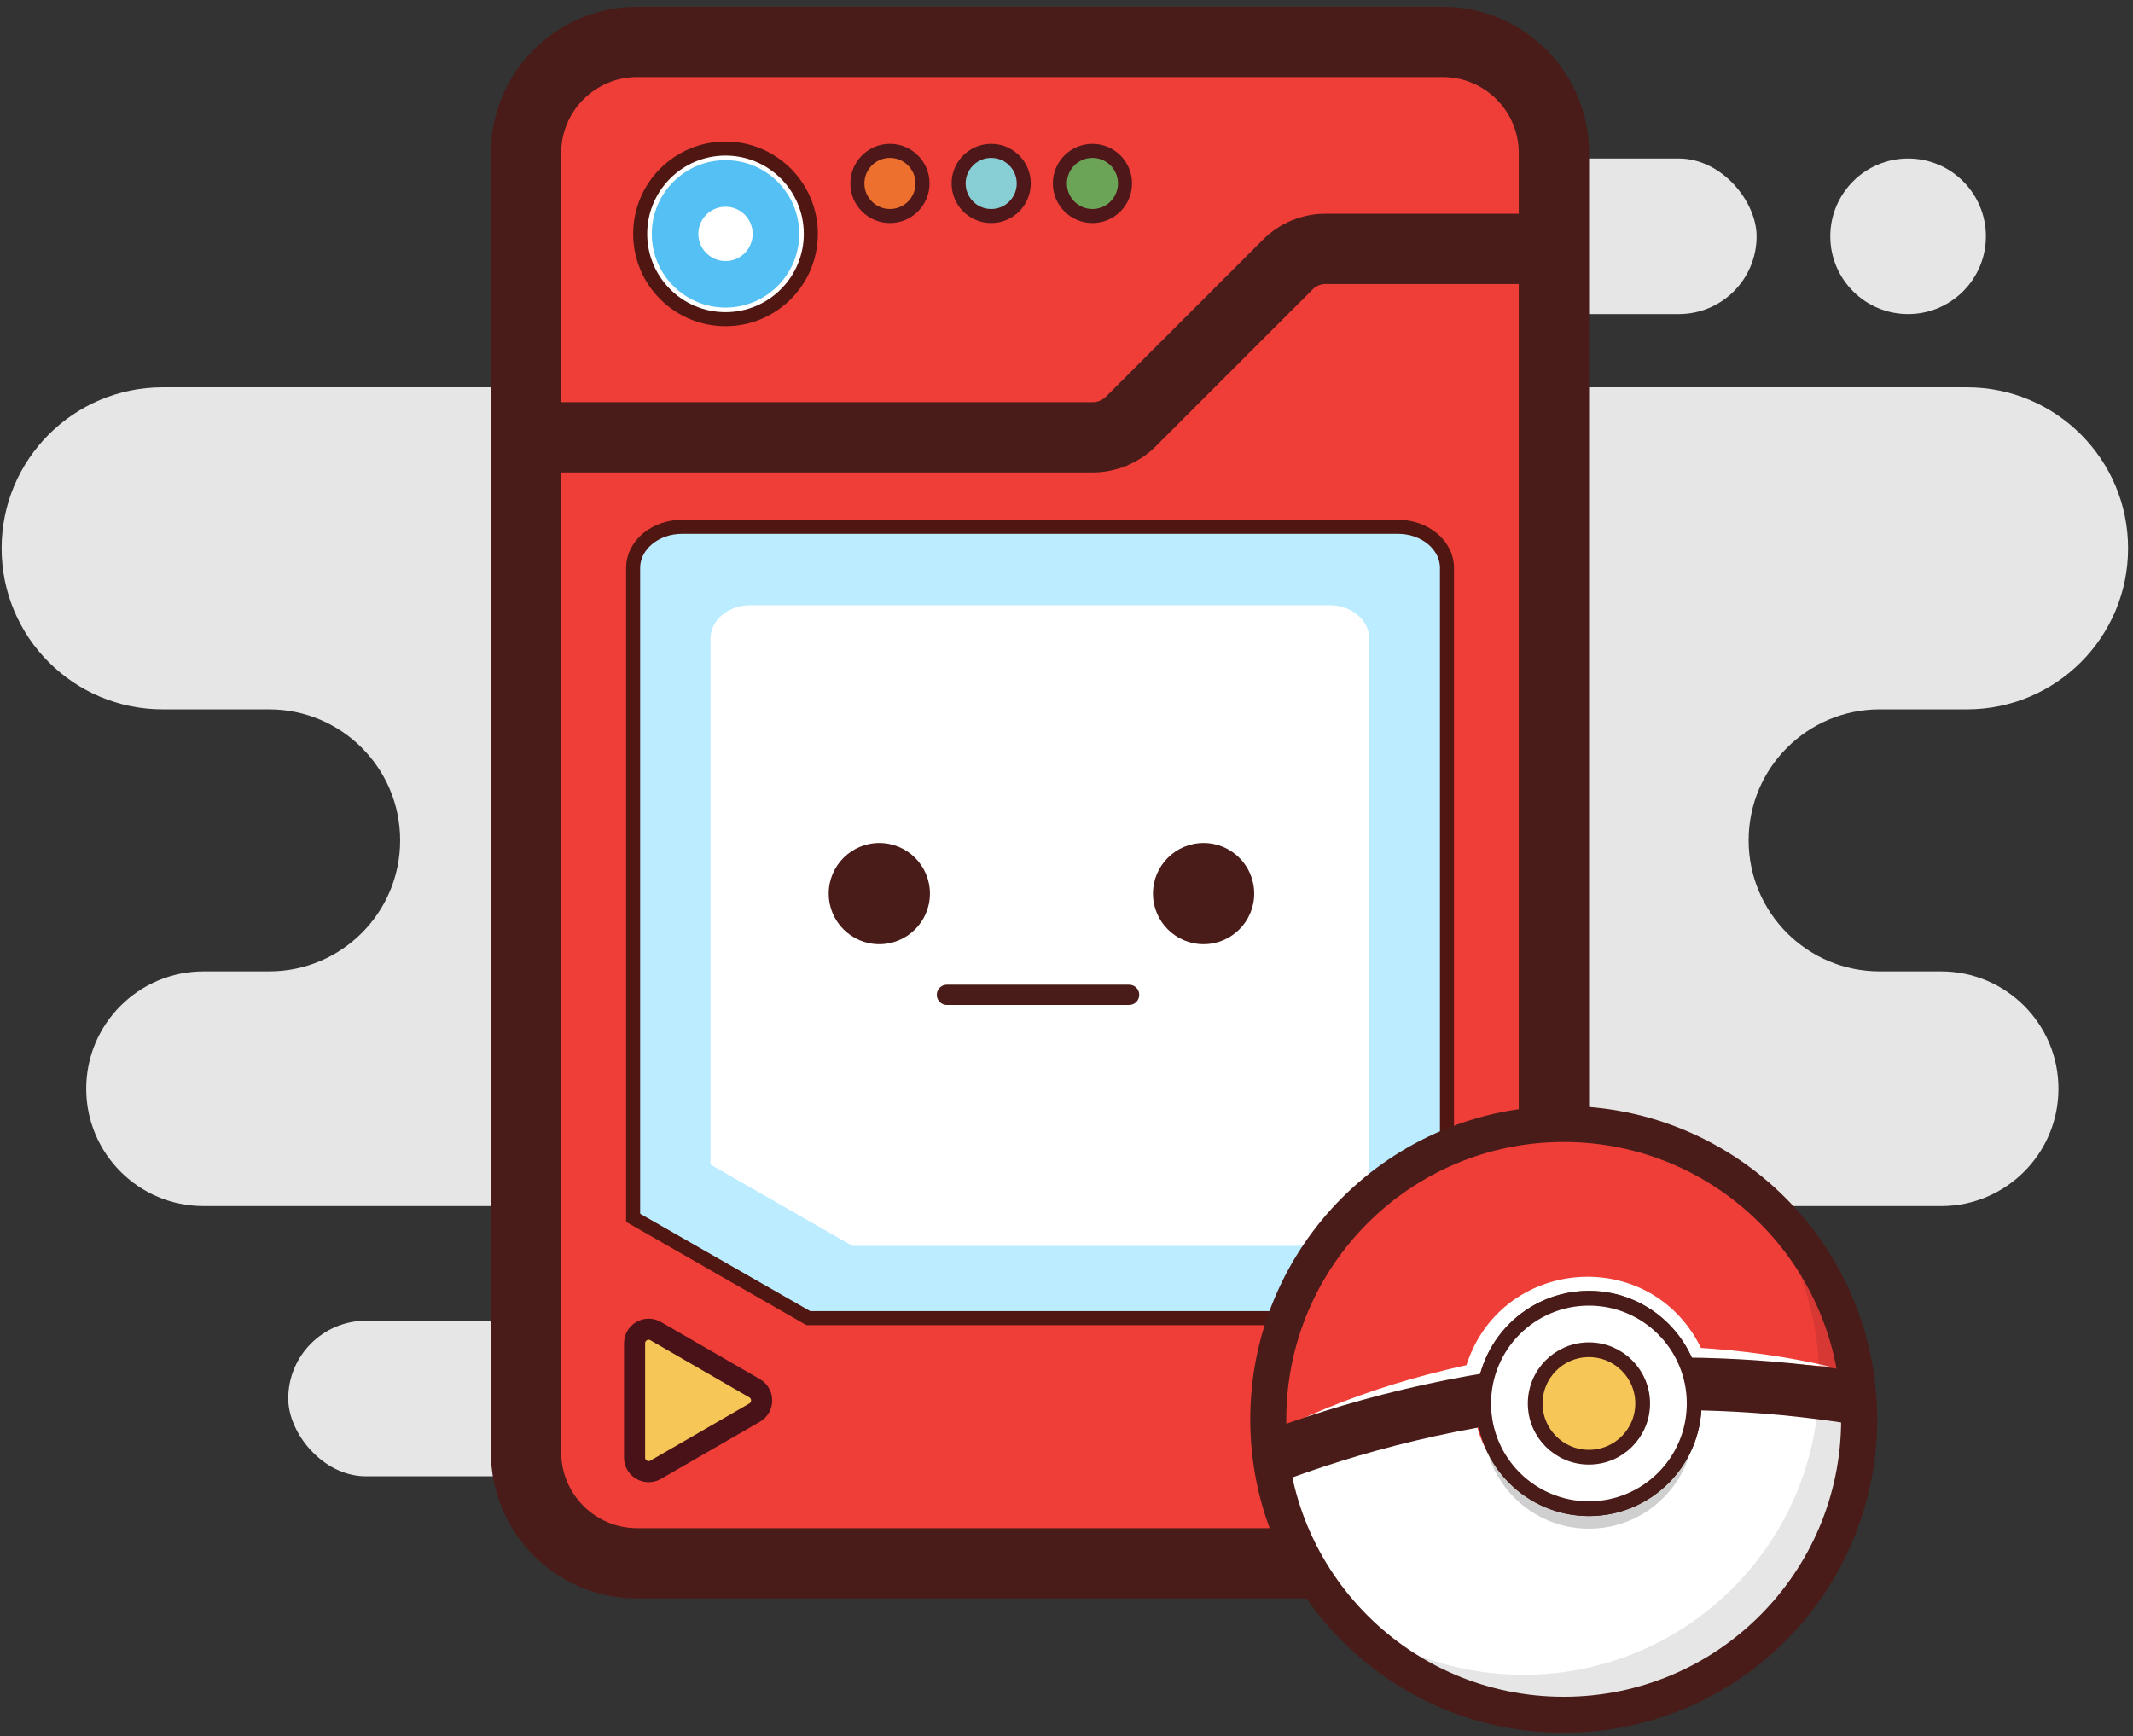 <svg width="296" height="241" viewBox="0 0 296 241" fill="none" xmlns="http://www.w3.org/2000/svg">
<rect x="0" y="0" width="296" height="241" fill="#333333" stroke="none"/>
<rect x="112.32" y="22" width="131.447" height="21.592" rx="10.796" fill="#E6E6E6"/>
<rect x="40" y="183.307" width="131.447" height="21.592" rx="10.796" fill="#E6E6E6"/>
<path d="M285.656 151.108C285.656 160.104 278.363 167.396 269.367 167.396H28.255C19.259 167.396 11.966 160.104 11.966 151.108C11.966 142.112 19.259 134.819 28.255 134.819H37.346C47.389 134.819 55.529 126.678 55.529 116.636C55.529 106.594 47.389 98.453 37.346 98.453H22.573C10.229 98.453 0.223 88.447 0.223 76.103C0.223 63.76 10.229 53.754 22.573 53.754H272.966C285.309 53.754 295.316 63.76 295.316 76.103C295.316 88.447 285.309 98.453 272.966 98.453H260.844C250.802 98.453 242.661 106.594 242.661 116.636C242.661 126.678 250.802 134.819 260.844 134.819H269.367C278.363 134.819 285.656 142.112 285.656 151.108Z" fill="#E6E6E6"/>
<circle cx="264.791" cy="32.796" r="10.796" fill="#E6E6E6"/>
<path d="M200.22 5.82H88.42C79.904 5.82 73 12.724 73 21.24V201.56C73 210.076 79.904 216.98 88.42 216.98H200.22C208.736 216.98 215.64 210.076 215.64 201.56V21.24C215.64 12.724 208.736 5.82 200.22 5.82Z" fill="#EF3E38" stroke="#491C19" stroke-width="9.76" stroke-miterlimit="10"/>
<path d="M194 182.95H112.18L87.86 169.02V78.82C87.86 75.67 90.9 73.12 94.65 73.12H194.01C197.76 73.12 200.8 75.67 200.8 78.82V177.25C200.8 180.4 197.76 182.95 194.01 182.95H194Z" fill="#BBECFF" stroke="#501612" stroke-width="1.95" stroke-miterlimit="10"/>
<path d="M214.79 34.54H183.96C181.99 34.54 180.1 35.32 178.71 36.72L156.92 58.51C155.53 59.9 153.64 60.69 151.67 60.69H74.48" stroke="#491C19" stroke-width="9.76" stroke-linecap="round" stroke-linejoin="round"/>
<path d="M104.72 192.68L90.99 184.75C89.69 184 88.06 184.94 88.06 186.44V202.3C88.06 203.8 89.69 204.74 90.99 203.99L104.72 196.06C106.02 195.31 106.02 193.43 104.72 192.68Z" fill="#F6C657" stroke="#491218" stroke-width="2.93" stroke-miterlimit="10"/>
<path d="M100.68 44.3C107.219 44.3 112.52 38.999 112.52 32.46C112.52 25.921 107.219 20.62 100.68 20.62C94.141 20.62 88.84 25.921 88.84 32.46C88.84 38.999 94.141 44.3 100.68 44.3Z" fill="white" stroke="#501612" stroke-width="1.95" stroke-miterlimit="10"/>
<path d="M123.5 29.98C125.996 29.98 128.02 27.956 128.02 25.46C128.02 22.964 125.996 20.94 123.5 20.94C121.004 20.94 118.98 22.964 118.98 25.46C118.98 27.956 121.004 29.98 123.5 29.98Z" fill="#ED702E" stroke="#4E171A" stroke-width="1.95" stroke-miterlimit="10"/>
<path d="M137.55 29.98C140.046 29.98 142.07 27.956 142.07 25.46C142.07 22.964 140.046 20.94 137.55 20.94C135.054 20.94 133.03 22.964 133.03 25.46C133.03 27.956 135.054 29.98 137.55 29.98Z" fill="#88CFD5" stroke="#4E171A" stroke-width="1.95" stroke-miterlimit="10"/>
<path d="M151.6 29.98C154.096 29.98 156.12 27.956 156.12 25.46C156.12 22.964 154.096 20.94 151.6 20.94C149.104 20.94 147.08 22.964 147.08 25.46C147.08 27.956 149.104 29.98 151.6 29.98Z" fill="#6BA457" stroke="#4E171A" stroke-width="1.95" stroke-miterlimit="10"/>
<path d="M100.68 42.69C106.33 42.69 110.91 38.11 110.91 32.46C110.91 26.81 106.33 22.23 100.68 22.23C95.03 22.23 90.45 26.81 90.45 32.46C90.45 38.11 95.03 42.69 100.68 42.69Z" fill="#55C0F4"/>
<path d="M100.68 36.23C102.762 36.23 104.45 34.542 104.45 32.46C104.45 30.378 102.762 28.69 100.68 28.69C98.598 28.69 96.91 30.378 96.91 32.46C96.91 34.542 98.598 36.23 100.68 36.23Z" fill="white"/>
<path d="M184.53 172.92H118.29L98.6 161.64V88.62C98.6 86.07 101.06 84 104.09 84H184.52C187.55 84 190.01 86.07 190.01 88.62V168.3C190.01 170.85 187.55 172.92 184.52 172.92H184.53Z" fill="white"/>
<path d="M129.048 124.024C129.048 127.903 125.903 131.048 122.024 131.048C118.145 131.048 115 127.903 115 124.024C115 120.145 118.145 117 122.024 117C125.903 117 129.048 120.145 129.048 124.024Z" fill="#491C19"/>
<path d="M174.048 124.024C174.048 127.903 170.903 131.048 167.024 131.048C163.145 131.048 160 127.903 160 124.024C160 120.145 163.145 117 167.024 117C170.903 117 174.048 120.145 174.048 124.024Z" fill="#491C19"/>
<path d="M130 138.071C130 137.296 130.629 136.667 131.405 136.667H156.69C157.466 136.667 158.095 137.296 158.095 138.071C158.095 138.847 157.466 139.476 156.69 139.476H131.405C130.629 139.476 130 138.847 130 138.071Z" fill="#491C19"/>
<path d="M217.151 157.17C195.106 157.17 177.17 175.106 177.17 197.151C177.17 197.476 177.174 197.801 177.182 198.126C186.316 194.747 195.764 192.213 205.299 190.59L205.434 191.376C207.052 184.474 213.256 179.314 220.645 179.314C227.106 179.314 232.663 183.253 235.039 188.857L235.051 188.437C242.222 188.611 249.448 189.297 256.564 190.467C253.375 171.592 236.915 157.17 217.147 157.17H217.151Z" fill="#EF3E38"/>
<path d="M254.137 189.71C247.973 189.202 241.587 188.853 235.424 188.869C235.067 188.869 234.765 188.651 234.622 188.345C233.901 186.933 232.964 185.636 231.862 184.514C223.608 175.871 208.972 179.322 205.391 190.705C205.279 191.11 204.938 191.399 204.55 191.471C202.483 191.836 200.413 192.189 198.358 192.617C192.159 193.874 186.039 195.465 179.966 197.25C185.741 194.569 191.782 192.455 197.938 190.82C199.996 190.285 202.063 189.765 204.149 189.341L203.308 190.106C207.83 174.257 229.423 172.548 236.276 187.572L235.479 187.048C241.758 187.425 248.017 188.266 254.137 189.718V189.71Z" fill="white"/>
<path d="M220.066 209.569C212.494 209.569 206.164 204.155 204.74 197C195.483 198.654 186.324 201.208 177.487 204.592C181.374 222.595 197.418 236.124 216.568 236.124C238.339 236.124 256.1 218.632 256.536 196.964C249.651 195.747 242.638 195.017 235.673 194.783C235.233 203.009 228.403 209.569 220.07 209.569H220.066Z" fill="white"/>
<g style="mix-blend-mode:multiply" opacity="0.1">
<path d="M243.083 165.36C248.933 172.448 252.447 181.535 252.447 191.443C252.447 214.087 234.091 232.447 211.443 232.447C201.535 232.447 192.448 228.933 185.361 223.083C192.881 232.193 204.26 238 216.996 238C239.64 238 258 219.644 258 196.996C258 184.26 252.193 172.881 243.083 165.36Z" fill="black"/>
</g>
<path d="M217 238C239.644 238 258 219.644 258 197C258 174.356 239.644 156 217 156C194.356 156 176 174.356 176 197C176 219.644 194.356 238 217 238Z" stroke="#491C19" stroke-width="5" stroke-linecap="round" stroke-linejoin="round"/>
<path d="M176 202.402C186.848 198.297 202.134 193.859 220.82 192.486C235.328 191.423 247.902 192.502 257.706 194.073" stroke="#491C19" stroke-width="7.302" stroke-miterlimit="10"/>
<path d="M220.498 209.395C228.564 209.395 235.102 202.856 235.102 194.791C235.102 186.725 228.564 180.187 220.498 180.187C212.433 180.187 205.894 186.725 205.894 194.791C205.894 202.856 212.433 209.395 220.498 209.395Z" fill="white" stroke="#491C19" stroke-width="2.047" stroke-linecap="round" stroke-linejoin="round"/>
<g style="mix-blend-mode:multiply" opacity="0.1">
<path d="M220.498 212.171C228.564 212.171 235.102 205.633 235.102 197.567C235.102 189.502 228.564 182.963 220.498 182.963C212.433 182.963 205.894 189.502 205.894 197.567C205.894 205.633 212.433 212.171 220.498 212.171Z" fill="black"/>
</g>
<g style="mix-blend-mode:multiply" opacity="0.1">
<path d="M220.498 212.171C228.564 212.171 235.102 205.633 235.102 197.567C235.102 189.502 228.564 182.963 220.498 182.963C212.433 182.963 205.894 189.502 205.894 197.567C205.894 205.633 212.433 212.171 220.498 212.171Z" fill="black"/>
</g>
<path d="M220.498 209.395C228.564 209.395 235.102 202.856 235.102 194.791C235.102 186.725 228.564 180.187 220.498 180.187C212.433 180.187 205.894 186.725 205.894 194.791C205.894 202.856 212.433 209.395 220.498 209.395Z" fill="white" stroke="#491C19" stroke-width="2.047" stroke-linecap="round" stroke-linejoin="round"/>
<path d="M220.498 202.247C224.616 202.247 227.955 198.909 227.955 194.791C227.955 190.672 224.616 187.334 220.498 187.334C216.38 187.334 213.042 190.672 213.042 194.791C213.042 198.909 216.38 202.247 220.498 202.247Z" fill="#F6C657" stroke="#491C19" stroke-width="2.047" stroke-linecap="round" stroke-linejoin="round"/>
</svg>

